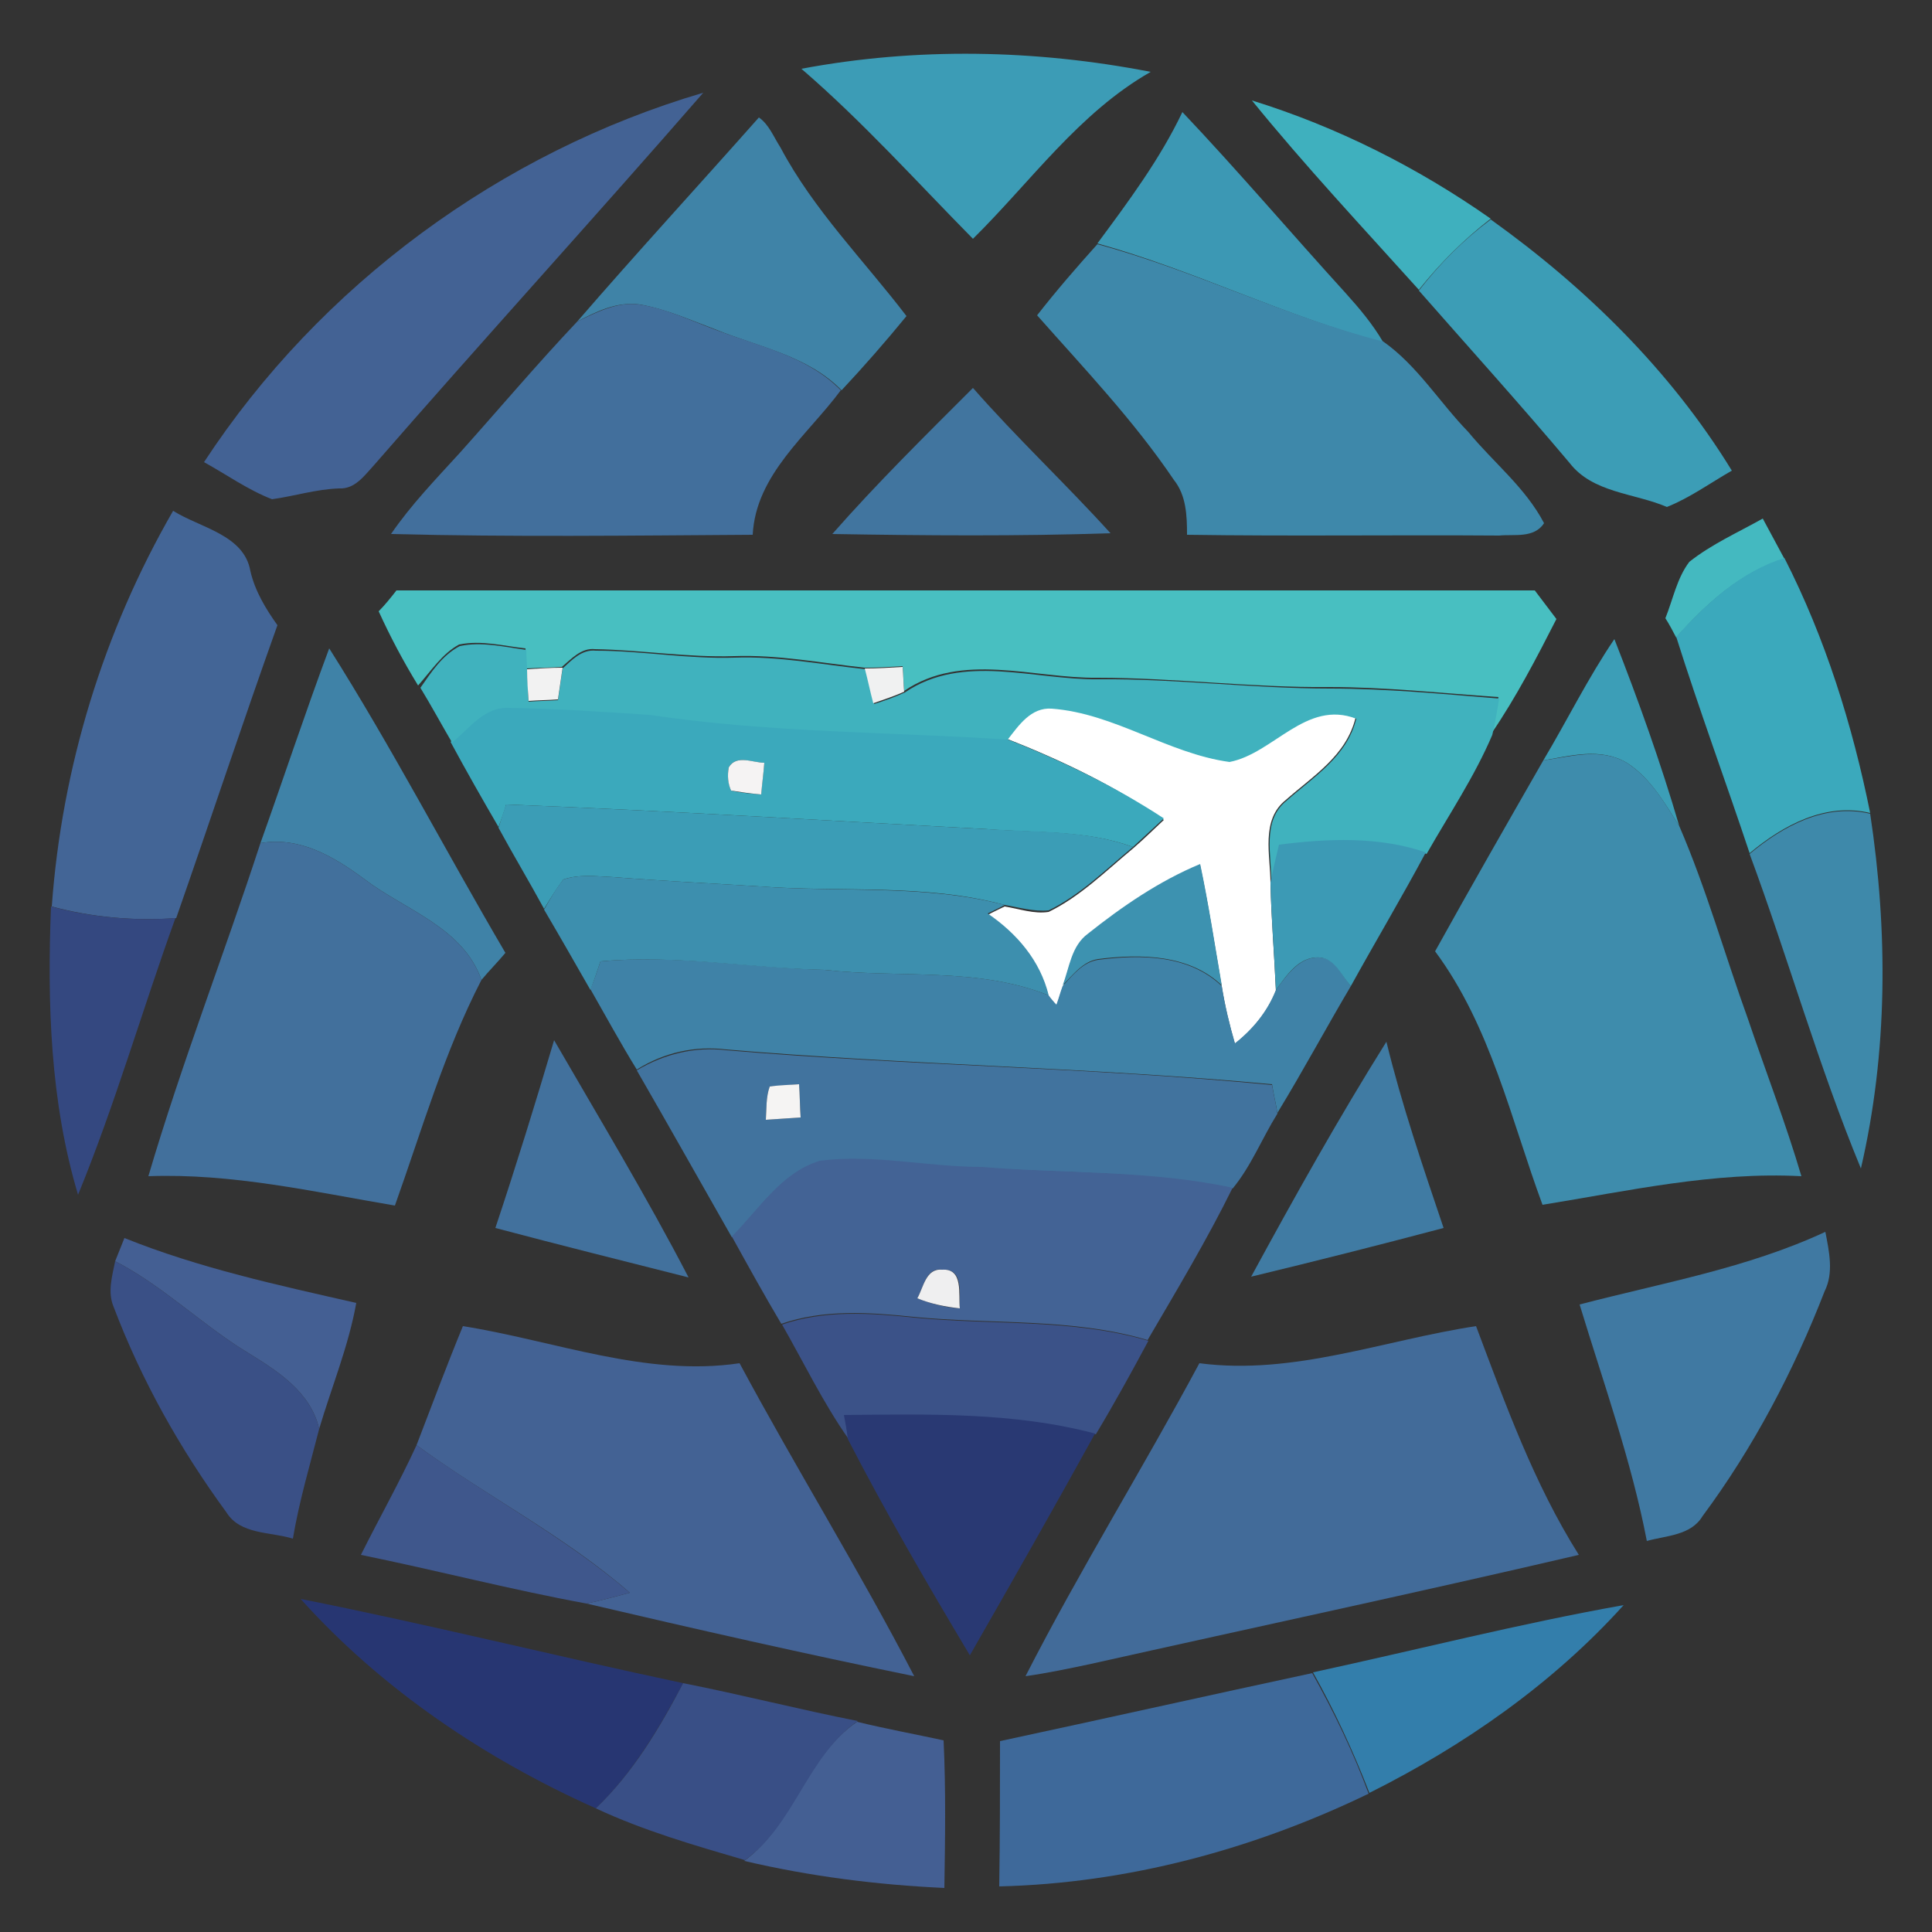 <?xml version="1.0" encoding="utf-8"?>
<!-- Generator: Adobe Illustrator 26.0.3, SVG Export Plug-In . SVG Version: 6.00 Build 0)  -->
<svg version="1.1" id="Layer_1" xmlns="http://www.w3.org/2000/svg" xmlns:xlink="http://www.w3.org/1999/xlink" x="0px" y="0px"
	 viewBox="0 0 250 250" style="enable-background:new 0 0 250 250;" xml:space="preserve">
<rect x="0" y="0" width="250" height="250" fill="#333333" stroke="none"/>
<style type="text/css">
	.st0{fill:#FFFFFF;}
	.st1{fill:#3C9CB6;}
	.st2{fill:#436294;}
	.st3{fill:#3FB0BE;}
	.st4{fill:#3F83A7;}
	.st5{fill:#3C98B4;}
	.st6{fill:#3C9DB6;}
	.st7{fill:#3E88AA;}
	.st8{fill:#426F9C;}
	.st9{fill:#41759F;}
	.st10{fill:#436596;}
	.st11{fill:#44B9C0;}
	.st12{fill:#3BA9BC;}
	.st13{fill:#48BFC1;}
	.st14{fill:#40B2BE;}
	.st15{fill:#3C9EB7;}
	.st16{fill:#3F82A7;}
	.st17{fill:#F2F2F2;}
	.st18{fill:#F0F1F1;}
	.st19{fill:#3E8CAC;}
	.st20{fill:#F5F3F3;}
	.st21{fill:#3B9DB6;}
	.st22{fill:#3E89AA;}
	.st23{fill:#42709C;}
	.st24{fill:#3C9AB5;}
	.st25{fill:#3D92B0;}
	.st26{fill:#3D8FAE;}
	.st27{fill:#344880;}
	.st28{fill:#42719D;}
	.st29{fill:#407BA3;}
	.st30{fill:#41739E;}
	.st31{fill:#F5F4F3;}
	.st32{fill:#436395;}
	.st33{fill:#445F93;}
	.st34{fill:#4079A2;}
	.st35{fill:#3A5086;}
	.st36{fill:#EFEFF0;}
	.st37{fill:#3B5288;}
	.st38{fill:#426B99;}
	.st39{fill:#293973;}
	.st40{fill:#3F578C;}
	.st41{fill:#273672;}
	.st42{fill:#337EAB;}
	.st43{fill:#3E699A;}
	.st44{fill:#394F86;}
</style>
<g id="_x23_ffffffff">
	<path class="st0" d="M130.3,95.6c1.5-1.8,3.1-4.2,5.7-4c8.1,0.5,15,5.8,23,6.9c5.7-1.1,9.9-8.1,16.4-5.6c-1.2,4.9-5.5,7.5-9,10.6
		c-3.3,2.6-2,7.2-2,10.8c0.1,4.6,0.5,9.3,0.7,13.9c-1.1,2.8-3,5-5.3,6.9c-0.7-2.4-1.3-4.9-1.7-7.4c-0.9-5.2-1.7-10.5-2.8-15.7
		c-5.3,2.1-10,5.4-14.5,9c-2.2,1.6-2.4,4.4-3.3,6.8c-0.3,0.8-0.5,1.6-0.8,2.4c-0.2-0.3-0.7-0.9-1-1.2c-1.1-4.5-4.2-8-7.9-10.6
		c0.5-0.3,1.6-0.8,2.2-1.1c1.9,0.3,3.8,1,5.7,0.7c4.1-2,7.4-5.3,10.9-8.2c1.4-1.2,2.7-2.5,4-3.7C144.3,101.7,137.4,98.4,130.3,95.6z
		"/>
</g>
<g id="_x23_3c9cb6ff">
	<path class="st1" d="M103.7,8.9c14.9-2.8,30.3-2.5,45.2,0.4c-9.3,5.3-15.5,14.2-23,21.6C118.6,23.5,111.6,15.7,103.7,8.9z"/>
</g>
<g id="_x23_436294ff">
	<path class="st2" d="M26.4,59.8C41.4,36.9,64.8,19.7,91,12C76.9,28.2,62.4,44.1,48.3,60.3c-1.2,1.3-2.4,3-4.4,2.9
		c-3,0.1-5.8,1-8.7,1.4C32.1,63.4,29.3,61.4,26.4,59.8z"/>
	<path class="st2" d="M53.9,187c2-5.2,3.9-10.3,6-15.4c11.9,1.9,23.7,6.6,35.8,4.8c7.3,13.6,15.5,26.8,22.6,40.5
		c-14.2-2.9-28.3-6.1-42.4-9.4c1.9-0.4,3.7-0.9,5.6-1.4C73,198.7,62.9,193.6,53.9,187z"/>
</g>
<g id="_x23_3fb0beff">
	<path class="st3" d="M162,13c11,3.4,21.5,8.7,30.9,15.3c-3.5,2.7-6.6,5.8-9.3,9.2C176.4,29.5,168.9,21.5,162,13z"/>
</g>
<g id="_x23_3f83a7ff">
	<path class="st4" d="M74.7,41.6c7.7-8.9,15.7-17.6,23.5-26.4c1.3,0.9,1.9,2.5,2.8,3.9c4.3,8.1,10.8,14.6,16.3,21.8
		c-2.7,3.3-5.5,6.5-8.4,9.6c-4.4-4.5-10.8-5.6-16.4-7.9c-3.2-1.2-6.3-2.6-9.7-3.2C79.8,39,77.2,40.3,74.7,41.6z"/>
</g>
<g id="_x23_3c98b4ff">
	<path class="st5" d="M142,31.5c4-5.4,8.1-10.9,11-17c7.2,7.6,14,15.6,21.1,23.4c1.8,2,3.5,4,4.9,6.4C166.4,41,154.6,35,142,31.5z"
		/>
</g>
<g id="_x23_3c9db6ff">
	<path class="st6" d="M183.6,37.6c2.7-3.5,5.8-6.6,9.3-9.2c12.3,8.8,23.3,19.6,31.2,32.5c-2.8,1.6-5.4,3.5-8.4,4.7
		c-4.2-1.8-9.6-1.8-12.6-5.7C196.7,52.3,190.1,45,183.6,37.6z"/>
</g>
<g id="_x23_3e88aaff">
	<path class="st7" d="M134.2,40.8c2.5-3.2,5.1-6.2,7.8-9.2C154.6,35,166.4,41,179,44.2c4.4,3.1,7.3,7.9,11,11.7
		c3.2,3.9,7.4,7.2,9.8,11.8c-1.3,2-3.9,1.4-5.8,1.6c-13.5-0.1-26.9,0.1-40.4-0.1c0-2.5-0.1-5.1-1.7-7.1
		C146.7,54.4,140.3,47.7,134.2,40.8z"/>
</g>
<g id="_x23_426f9cff">
	<path class="st8" d="M74.7,41.6c2.5-1.2,5.2-2.6,8-2.2c3.4,0.5,6.5,2,9.7,3.2c5.7,2.2,12,3.4,16.4,7.9c-4.3,5.8-11,10.9-11.4,18.7
		c-15.6,0.1-31.2,0.3-46.8-0.1c2.6-3.8,5.8-7.1,8.9-10.5C64.6,52.9,69.5,47.1,74.7,41.6z"/>
</g>
<g id="_x23_41759fff">
	<path class="st9" d="M107.7,69.1c5.8-6.6,12-12.7,18.2-18.9c5.7,6.5,12,12.4,17.8,18.8C131.7,69.4,119.7,69.3,107.7,69.1z"/>
</g>
<g id="_x23_436596ff">
	<path class="st10" d="M22.4,66.1c3.5,2.2,9.2,3.1,10,7.8c0.6,2.6,2,4.9,3.5,7c-4.5,12.6-8.7,25.3-13.1,37.9
		c-5.4,0.4-10.9-0.1-16.1-1.5C8,99.3,13.4,81.7,22.4,66.1z"/>
</g>
<g id="_x23_44b9c0ff">
	<path class="st11" d="M218.6,72.7c2.9-2.3,6.3-3.8,9.5-5.6c0.9,1.7,1.9,3.5,2.8,5.2c-5.7,1.8-10.1,5.8-14,10.2
		c-0.3-0.6-1-1.9-1.4-2.5C216.5,77.5,217,74.8,218.6,72.7z"/>
</g>
<g id="_x23_3ba9bcff">
	<path class="st12" d="M216.9,82.4c3.9-4.3,8.3-8.4,14-10.2c5.3,10.4,8.8,21.6,11.1,33c-5.8-1.4-11.3,1.6-15.6,5.2
		C223.3,101.1,219.9,91.9,216.9,82.4z"/>
	<path class="st12" d="M58.3,96c2.2-1.8,4.2-4.7,7.4-4.5c6,0.1,12.1,0.5,18.1,0.9c15.4,2.3,31,2.2,46.4,3.2
		c7.1,2.8,14,6.1,20.4,10.3c-1.3,1.2-2.7,2.5-4,3.7c-6-2.2-12.5-1.8-18.7-2.3c-20.8-1.1-41.6-2.4-62.4-3.2c-0.2,0.7-0.7,2.2-1,2.9
		C62.4,103.4,60.3,99.7,58.3,96 M94.3,99.3c-0.2,1-0.1,2,0.3,3c1.3,0.3,2.6,0.4,3.9,0.5c0.1-1.4,0.3-2.8,0.4-4.1
		C97.3,98.7,95.3,97.6,94.3,99.3z"/>
</g>
<g id="_x23_48bfc1ff">
	<path class="st13" d="M51.3,76.4c49.1,0,98.2,0,147.3,0c0.9,1.2,1.9,2.5,2.8,3.7c-2.6,5.1-5.2,10.1-8.4,14.8
		c0.3-1.5,0.6-3.1,0.9-4.7c-7.3-0.5-14.6-1.3-21.9-1.3c-10,0.1-20-1.2-30-1.2c-8.3,0.1-17.5-3.4-25,1.7c-0.1-1.1-0.1-2.2-0.2-3.2
		c-1.6,0.1-3.3,0.2-4.9,0.2c-5.6-0.6-11.2-1.7-16.9-1.5c-6,0.2-12-0.8-18-0.9c-1.8-0.2-3.1,1.3-4.3,2.3c-1.5,0.1-3,0.1-4.6,0.2
		c0-0.9-0.1-1.8-0.1-2.6c-2.8-0.3-5.7-1.1-8.6-0.5c-2.2,1.2-3.6,3.4-5.3,5.3c-1.9-3.1-3.6-6.3-5.1-9.6
		C49.8,78.3,50.6,77.3,51.3,76.4z"/>
</g>
<g id="_x23_40b2beff">
	<path class="st14" d="M59.5,83.6c2.8-0.6,5.7,0.1,8.6,0.5c0,0.9,0.1,1.8,0.1,2.6c0.1,1.3,0.1,2.7,0.2,4.1c1.2-0.1,2.5-0.1,3.8-0.2
		c0.2-1.4,0.4-2.7,0.6-4.1c1.2-1.1,2.5-2.5,4.3-2.3c6,0,11.9,1.1,18,0.9c5.7-0.2,11.3,0.9,16.9,1.5c0.4,1.5,0.7,3,1.1,4.5
		c1.3-0.4,2.7-0.9,4-1.5c7.5-5.1,16.7-1.6,25-1.7c10-0.1,20,1.2,30,1.2c7.3,0,14.6,0.7,21.9,1.3c-0.3,1.6-0.5,3.1-0.9,4.7
		c-2.3,5.4-5.6,10.3-8.5,15.4c-6.1-2.1-12.7-1.8-19-1c-0.4,1.6-0.8,3.3-1.1,4.9c0.1-3.6-1.3-8.2,2-10.8c3.5-3.1,7.8-5.7,9-10.6
		c-6.5-2.5-10.7,4.5-16.4,5.6c-8-1.1-14.9-6.3-23-6.9c-2.7-0.2-4.3,2.2-5.7,4c-15.5-1-31.1-0.9-46.4-3.2c-6-0.4-12.1-0.8-18.1-0.9
		c-3.2-0.2-5.2,2.7-7.4,4.5c-1.4-2.4-2.7-4.8-4.1-7.1C55.8,87,57.2,84.8,59.5,83.6z"/>
</g>
<g id="_x23_3c9eb7ff">
	<path class="st15" d="M199.7,98.4c3.1-5.2,5.8-10.7,9.2-15.7c3.1,7.9,6,16,8.4,24.2c-1.9-3-3.8-6.3-6.8-8.2
		C207.1,96.7,203.2,97.8,199.7,98.4z"/>
</g>
<g id="_x23_3f82a7ff">
	<path class="st16" d="M42.6,83.9c8.1,12.8,15.1,26.3,22.8,39.4c-1,1.2-2.1,2.3-3.1,3.5c-2.4-6.8-9.8-9-15.1-13
		c-3.9-2.9-8.4-5.6-13.5-4.7C36.7,100.7,39.5,92.2,42.6,83.9z"/>
	<path class="st16" d="M77.7,124.4c9.7-0.9,19.3,0.8,29,1.1c9.7,1.1,19.8-0.4,29,3.3c0.2,0.3,0.7,0.9,1,1.2c0.3-0.8,0.5-1.6,0.8-2.4
		c1.3-1.4,2.6-3.1,4.6-3.4c5.5-0.7,11.7-0.7,16,3.4c0.4,2.5,1,5,1.7,7.4c2.3-1.8,4.2-4.1,5.3-6.9c1.4-1.9,3.1-4.4,5.7-4.2
		c2,0.1,2.8,2.3,4,3.7c-3.2,5.4-6.2,11-9.5,16.4c-0.2-1.2-0.5-2.4-0.7-3.7c-23.5-2.2-47.1-2.5-70.6-4.5c-4.1-0.5-8.1,0.4-11.6,2.6
		c-2.1-3.4-4-6.9-6-10.4C76.9,126.8,77.3,125.6,77.7,124.4z"/>
</g>
<g id="_x23_f2f2f2ff">
	<path class="st17" d="M68.2,86.6c1.5-0.1,3-0.2,4.6-0.2c-0.2,1.4-0.4,2.7-0.6,4.1c-1.3,0.1-2.5,0.1-3.8,0.2
		C68.3,89.3,68.2,88,68.2,86.6z"/>
</g>
<g id="_x23_f0f1f1ff">
	<path class="st18" d="M111.9,86.5c1.6,0,3.3-0.1,4.9-0.2c0.1,1.1,0.1,2.2,0.2,3.2c-1.3,0.6-2.6,1-4,1.5
		C112.6,89.5,112.3,88,111.9,86.5z"/>
</g>
<g id="_x23_3e8cacff">
	<path class="st19" d="M199.7,98.4c3.5-0.5,7.4-1.7,10.8,0.3c3.1,2,4.9,5.2,6.8,8.2c3.5,8.1,5.9,16.7,8.9,25
		c2.3,6.8,4.9,13.5,6.9,20.3c-11.3-0.6-22.4,1.9-33.5,3.7c-4.1-11.1-6.7-23.1-13.9-32.8C190.3,114.8,195,106.6,199.7,98.4z"/>
</g>
<g id="_x23_f5f3f3ff">
	<path class="st20" d="M94.3,99.3c1-1.7,3.1-0.6,4.6-0.6c-0.1,1.4-0.3,2.8-0.4,4.1c-1.3-0.1-2.6-0.3-3.9-0.5
		C94.2,101.4,94.1,100.4,94.3,99.3z"/>
</g>
<g id="_x23_3b9db6ff">
	<path class="st21" d="M65.5,104.1c20.8,0.8,41.6,2.1,62.4,3.2c6.3,0.4,12.7,0.1,18.7,2.3c-3.5,2.9-6.8,6.2-10.9,8.2
		c-1.9,0.2-3.9-0.4-5.7-0.7c-10.4-2.8-21.1-1.6-31.7-2.4c-6.3-0.4-12.6-0.7-18.9-1.2c-2.2-0.1-4.4-0.4-6.5,0.3
		c-0.9,1.2-1.7,2.5-2.5,3.8c-1.9-3.5-4-7-5.9-10.5C64.8,106.3,65.2,104.8,65.5,104.1z"/>
</g>
<g id="_x23_3e89aaff">
	<path class="st22" d="M226.4,110.5c4.3-3.6,9.8-6.6,15.6-5.2c2.3,15.2,2.3,30.8-1.2,45.9C235.3,137.9,231.4,124,226.4,110.5z"/>
</g>
<g id="_x23_42709cff">
	<path class="st23" d="M33.7,109.1c5.1-0.9,9.6,1.8,13.5,4.7c5.3,4,12.7,6.2,15.1,13c-4.8,9.3-7.7,19.4-11.2,29.2
		c-10.6-1.8-21.1-4.2-31.9-3.8C23.5,137.6,29,123.5,33.7,109.1z"/>
</g>
<g id="_x23_3c9ab5ff">
	<path class="st24" d="M165.5,109.3c6.3-0.8,12.9-1.1,19,1c-3.1,5.8-6.5,11.5-9.7,17.3c-1.2-1.3-2-3.5-4-3.7
		c-2.7-0.2-4.3,2.3-5.7,4.2c-0.2-4.6-0.6-9.3-0.7-13.9C164.7,112.6,165.1,111,165.5,109.3z"/>
</g>
<g id="_x23_3d92b0ff">
	<path class="st25" d="M140.8,120.8c4.4-3.5,9.2-6.8,14.5-9c1.1,5.2,1.9,10.5,2.8,15.7c-4.2-4-10.5-4.1-16-3.4
		c-2,0.3-3.3,2.1-4.6,3.4C138.4,125.2,138.6,122.4,140.8,120.8z"/>
</g>
<g id="_x23_3d8faeff">
	<path class="st26" d="M72.9,113.8c2.1-0.7,4.3-0.4,6.5-0.3c6.3,0.5,12.6,0.8,18.9,1.2c10.6,0.8,21.4-0.3,31.7,2.4
		c-0.5,0.3-1.6,0.8-2.2,1.1c3.8,2.6,6.8,6.1,7.9,10.6c-9.2-3.7-19.4-2.2-29-3.3c-9.7-0.2-19.3-2-29-1.1c-0.4,1.2-0.8,2.4-1.3,3.7
		c-2-3.5-4-7-6-10.4C71.2,116.3,72,114.9,72.9,113.8z"/>
</g>
<g id="_x23_344880ff">
	<path class="st27" d="M6.6,117.3c5.2,1.4,10.7,1.9,16.1,1.5c-4.3,11.9-7.8,24.1-12.6,35.8C6.5,142.6,6.1,129.8,6.6,117.3z"/>
</g>
<g id="_x23_42719dff">
	<path class="st28" d="M64.1,158.9c2.7-8.1,5.2-16.2,7.6-24.3c5.9,10.2,12,20.3,17.4,30.7C80.8,163.2,72.4,161.1,64.1,158.9z"/>
</g>
<g id="_x23_407ba3ff">
	<path class="st29" d="M161.9,165.2c5.6-10.3,11.3-20.5,17.5-30.4c2,8.2,4.7,16.1,7.4,24.1C178.5,161.1,170.2,163.2,161.9,165.2z"/>
</g>
<g id="_x23_41739eff">
	<path class="st30" d="M82.4,138.5c3.5-2.1,7.5-3.1,11.6-2.6c23.5,2,47.1,2.2,70.6,4.5c0.2,1.2,0.5,2.4,0.7,3.7
		c-2,3.2-3.4,6.8-5.8,9.7c-10.7-2.3-21.7-1.9-32.5-2.7c-7,0-13.9-1.7-20.9-0.8c-5,1.5-7.9,6.3-11.4,9.8
		C90.6,152.9,86.5,145.6,82.4,138.5 M99.6,140.6c-0.5,1.4-0.4,2.9-0.5,4.3c1.5-0.1,3-0.2,4.5-0.3c-0.1-1.4-0.1-2.9-0.2-4.3
		C102.1,140.4,100.9,140.5,99.6,140.6z"/>
</g>
<g id="_x23_f5f4f3ff">
	<path class="st31" d="M99.6,140.6c1.3-0.2,2.5-0.2,3.8-0.3c0.1,1.4,0.1,2.9,0.2,4.3c-1.5,0.1-3,0.2-4.5,0.3
		C99.2,143.5,99.1,142,99.6,140.6z"/>
</g>
<g id="_x23_436395ff">
	<path class="st32" d="M94.7,160c3.5-3.5,6.4-8.3,11.4-9.8c6.9-0.9,13.9,0.8,20.9,0.8c10.9,0.9,21.9,0.4,32.5,2.7
		c-3.3,6.7-7.2,13.2-11,19.7c-9.8-2.9-20.2-2-30.3-3c-5.7-0.6-11.6-1-17.1,0.9C98.9,167.6,96.8,163.8,94.7,160 M118.7,168
		c1.8,0.7,3.6,1.2,5.5,1.3c-0.1-1.8,0.6-5.2-2.3-5C119.8,164,119.5,166.6,118.7,168z"/>
</g>
<g id="_x23_445f93ff">
	<path class="st33" d="M16.1,160.2c9.7,3.9,19.9,6.1,30,8.4c-1,5.6-3.2,10.9-4.8,16.3c-1.1-4.8-5.4-7.5-9.3-9.9
		c-5.9-3.6-10.9-8.6-17.1-11.8C15.3,162.2,15.7,161.2,16.1,160.2z"/>
	<path class="st33" d="M110.9,222.8c3.7,0.9,7.5,1.6,11.2,2.4c0.3,6.4,0.2,12.7,0.1,19.1c-8.7-0.4-17.4-1.5-25.9-3.5
		C102.8,236,104.3,227.3,110.9,222.8z"/>
</g>
<g id="_x23_4079a2ff">
	<path class="st34" d="M204.4,168.8c10.7-2.8,21.7-4.7,31.8-9.4c0.5,2.6,1.1,5.3-0.1,7.7c-4,10.3-9.2,20.2-15.8,29.1
		c-1.5,2.5-4.7,2.5-7.2,3.2C211.1,189,207.5,179,204.4,168.8z"/>
</g>
<g id="_x23_3a5086ff">
	<path class="st35" d="M14.9,163.2c6.2,3.2,11.2,8.2,17.1,11.8c3.9,2.4,8.2,5.1,9.3,9.9c-1.2,4.7-2.6,9.4-3.4,14.2
		c-2.9-0.9-6.8-0.5-8.6-3.4c-6-8.2-11-17.1-14.6-26.6C13.9,167.2,14.5,165.2,14.9,163.2z"/>
</g>
<g id="_x23_efeff0ff">
	<path class="st36" d="M118.7,168c0.8-1.4,1.1-3.9,3.2-3.7c2.8-0.2,2.1,3.2,2.3,5C122.3,169.1,120.4,168.7,118.7,168z"/>
</g>
<g id="_x23_3b5288ff">
	<path class="st37" d="M101.2,171.4c5.5-1.9,11.4-1.5,17.1-0.9c10.1,1,20.5,0.1,30.3,3c-2.2,4.1-4.4,8.1-6.8,12.1
		c-10.6-2.8-21.7-2.4-32.5-2.4c0.2,1,0.3,2,0.5,3C106.5,181.5,104,176.3,101.2,171.4z"/>
</g>
<g id="_x23_426b99ff">
	<path class="st38" d="M155.2,176.4c12.2,1.6,23.9-3,35.8-4.8c3.8,10.1,7.5,20.4,13.3,29.6c-21,4.9-42.1,9.4-63.1,14.1
		c-2.8,0.6-5.7,1.2-8.5,1.6C139.7,203.2,147.9,190,155.2,176.4z"/>
</g>
<g id="_x23_293973ff">
	<path class="st39" d="M109.2,183.1c10.9-0.1,21.9-0.4,32.5,2.4c-5.3,9.6-10.7,19.1-16.2,28.7c-5.5-9.2-10.9-18.5-15.8-28
		C109.6,185.2,109.4,184.1,109.2,183.1z"/>
</g>
<g id="_x23_3f578cff">
	<path class="st40" d="M53.9,187c9.1,6.6,19.1,11.8,27.6,19.1c-1.9,0.5-3.7,1-5.6,1.4c-9.8-1.8-19.4-4.3-29.2-6.3
		C49.1,196.4,51.7,191.8,53.9,187z"/>
</g>
<g id="_x23_273672ff">
	<path class="st41" d="M38.9,206.9c16.6,3.3,33,7.4,49.5,10.9c-3.1,5.8-6.5,11.6-11.3,16.2C62.8,227.6,49.4,218.6,38.9,206.9z"/>
</g>
<g id="_x23_337eabff">
	<path class="st42" d="M169.9,216.4c13.4-2.9,26.7-6.3,40.2-8.7c-9.2,10.2-20.7,18.2-32.9,24.3C175.1,226.6,172.7,221.4,169.9,216.4
		z"/>
</g>
<g id="_x23_3e699aff">
	<path class="st43" d="M129.4,225.3c13.5-2.9,26.9-5.9,40.4-8.8c2.8,5,5.3,10.2,7.3,15.6c-14.9,7.2-31.2,11.6-47.8,12
		C129.4,237.8,129.4,231.5,129.4,225.3z"/>
</g>
<g id="_x23_394f86ff">
	<path class="st44" d="M88.4,217.8c7.6,1.5,15,3.4,22.6,4.9c-6.6,4.6-8.1,13.3-14.6,18c-6.5-1.9-13.1-3.8-19.3-6.7
		C81.9,229.4,85.3,223.7,88.4,217.8z"/>
</g>
</svg>
